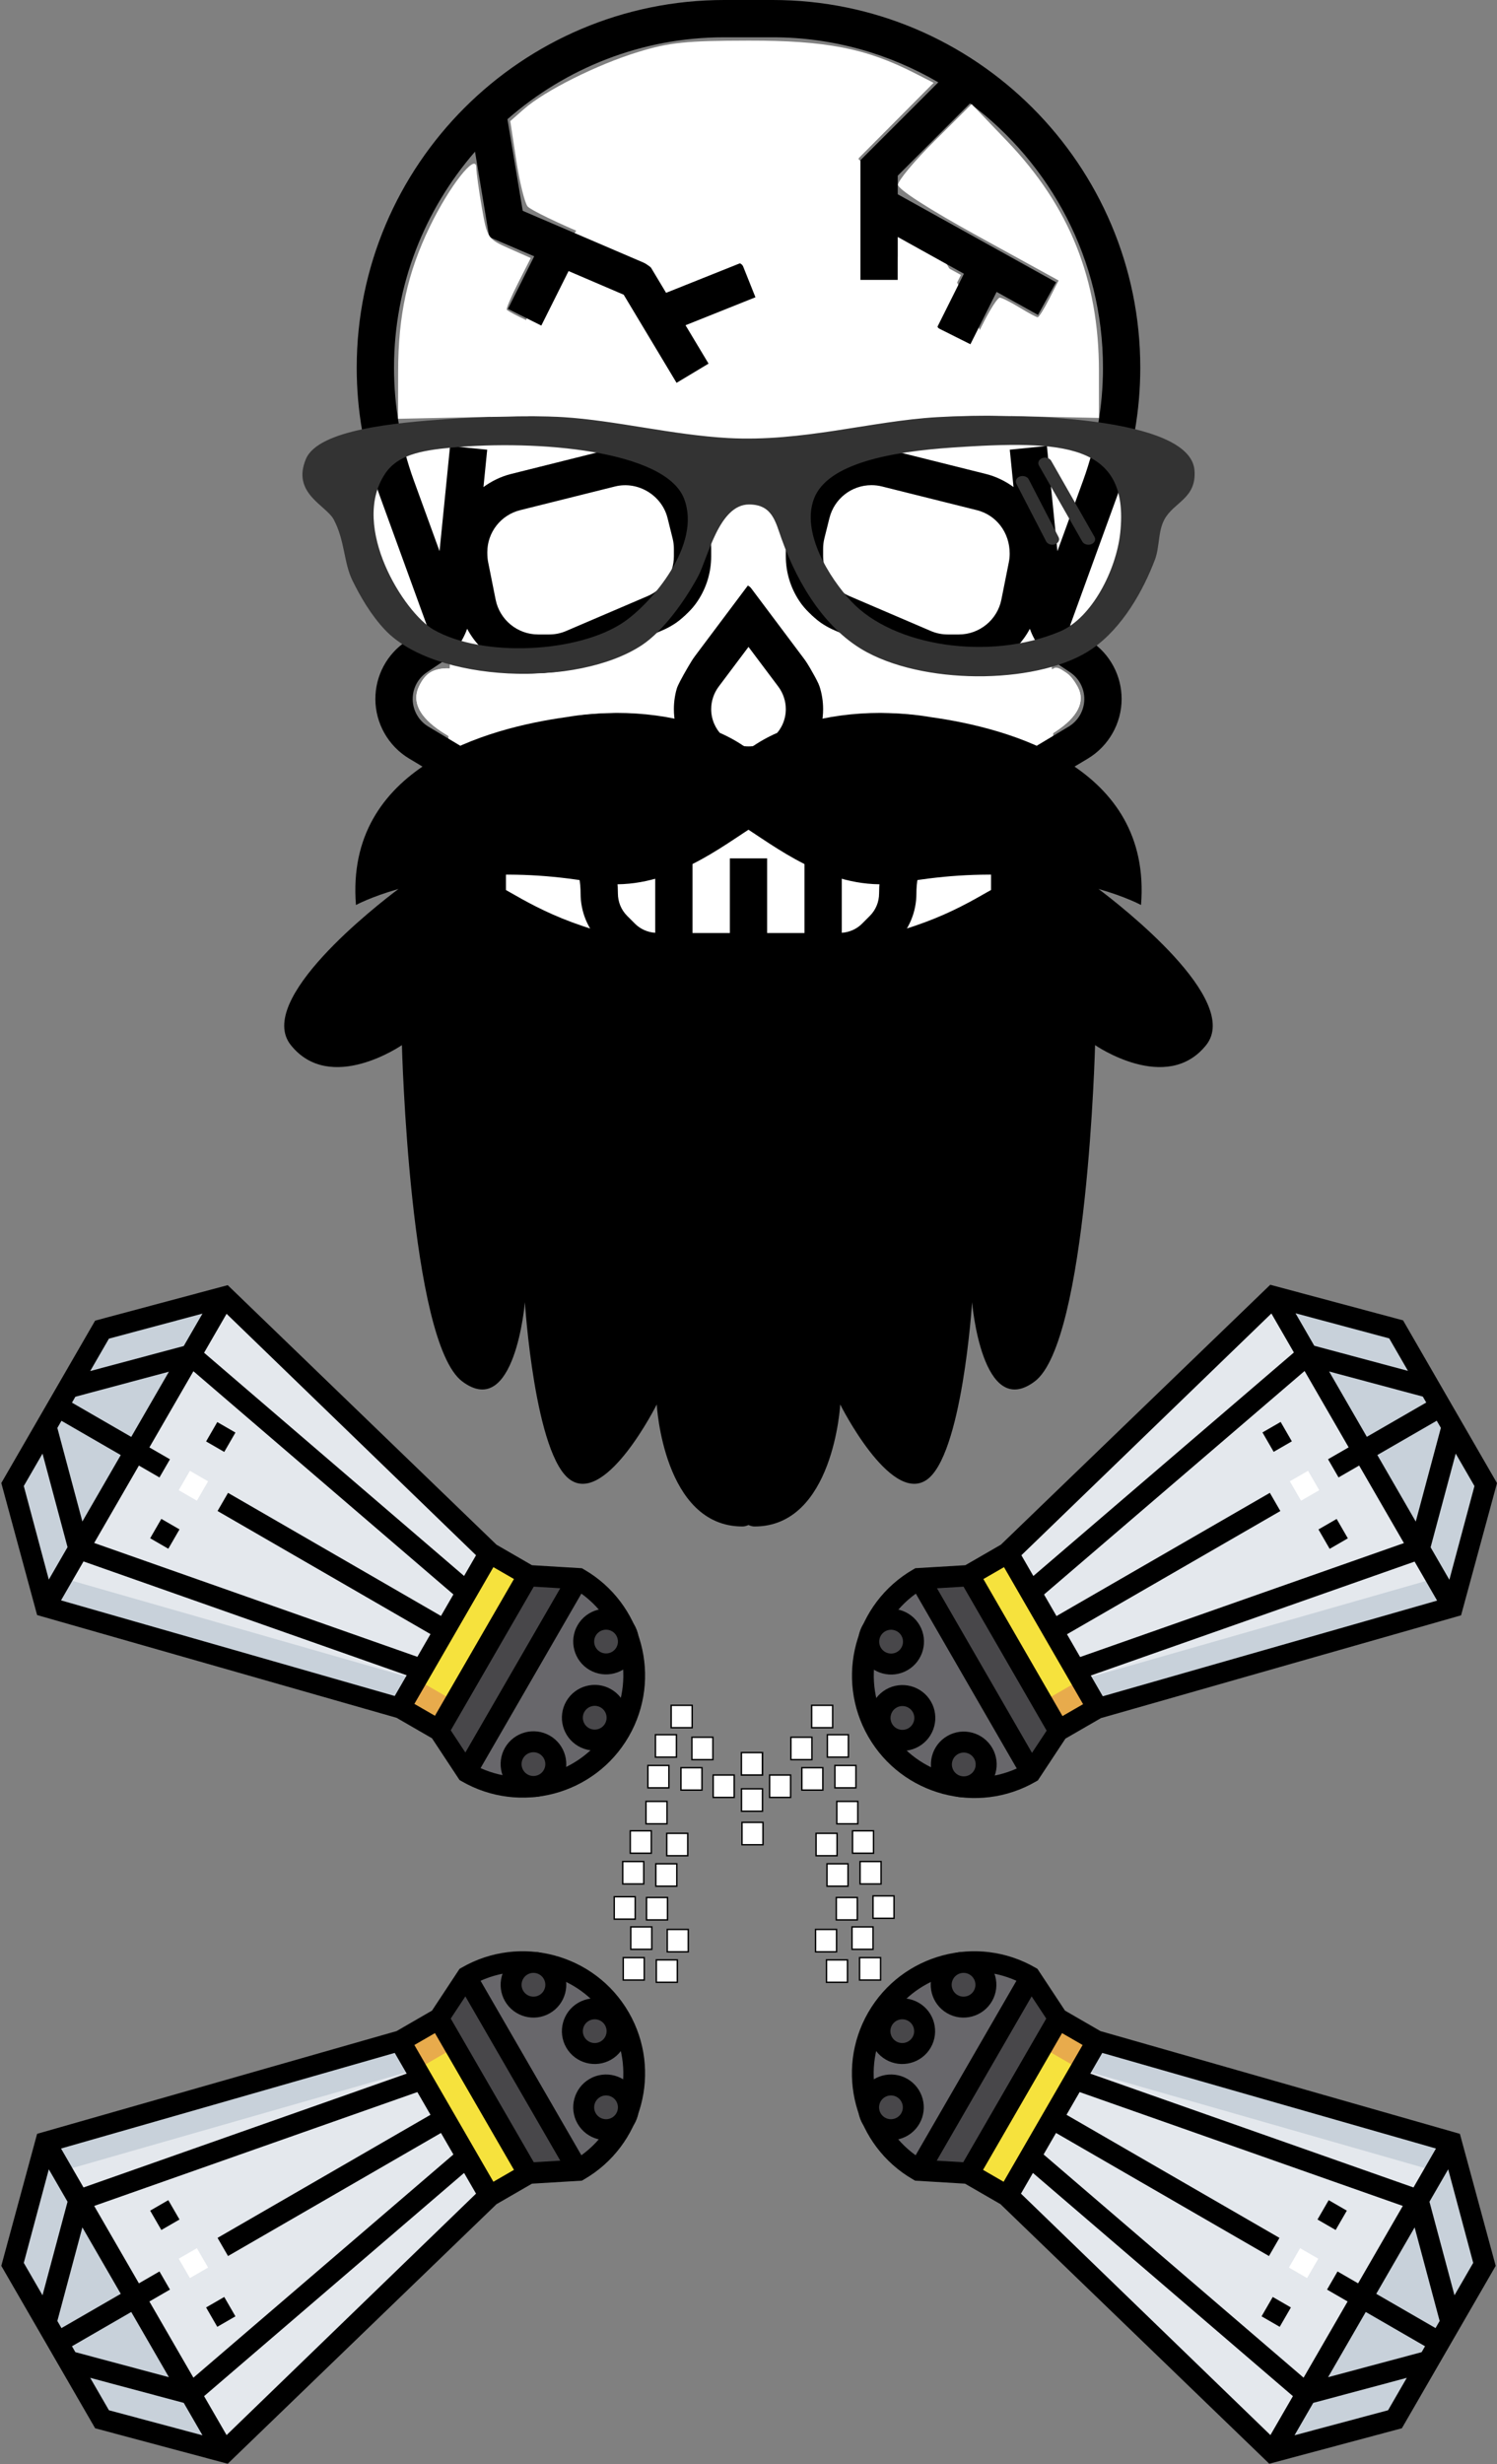 <?xml version="1.0" encoding="UTF-8" standalone="no"?>
<svg
   xmlns:dc="http://purl.org/dc/elements/1.1/"
   xmlns:cc="http://creativecommons.org/ns#"
   xmlns:rdf="http://www.w3.org/1999/02/22-rdf-syntax-ns#"
   xmlns:svg="http://www.w3.org/2000/svg"
   xmlns="http://www.w3.org/2000/svg"
   xmlns:sodipodi="http://sodipodi.sourceforge.net/DTD/sodipodi-0.dtd"
   xmlns:inkscape="http://www.inkscape.org/namespaces/inkscape"
   height="1286.708pt"
   viewBox="-80 0 781.865 1286.708"
   width="781.865pt"
   version="1.1"
   id="svg6"
   sodipodi:docname="salt-skull.svg"
   inkscape:export-filename="C:\Users\Adilio\Desktop\salt-skull3.png"
   inkscape:export-xdpi="96"
   inkscape:export-ydpi="96"
   inkscape:version="0.92.4 (5da689c313, 2019-01-14)">
  <rect x="-80" y="0" width="781.865" height="1286.708" fill="#808080" stroke="none"/>
  <defs
     id="defs10" />
  <sodipodi:namedview
     pagecolor="#ffffff"
     bordercolor="#666666"
     borderopacity="1"
     objecttolerance="10"
     gridtolerance="10"
     guidetolerance="10"
     inkscape:pageopacity="0"
     inkscape:pageshadow="2"
     inkscape:window-width="1751"
     inkscape:window-height="1097"
     id="namedview8"
     showgrid="false"
     fit-margin-top="0"
     fit-margin-left="0"
     fit-margin-right="0"
     fit-margin-bottom="0"
     inkscape:zoom="0.50466895"
     inkscape:cx="756.98888"
     inkscape:cy="955.89163"
     inkscape:window-x="1327"
     inkscape:window-y="569"
     inkscape:window-maximized="0"
     inkscape:current-layer="svg6" />
  <path
     style="opacity:1;fill:#000000;fill-opacity:0;fill-rule:evenodd;stroke:none;stroke-width:0.525;stroke-linecap:butt;stroke-linejoin:round;stroke-miterlimit:4;stroke-dasharray:none;stroke-opacity:1"
     d=""
     id="path1068"
     inkscape:connector-curvature="0" />
  <g
     id="g1249"
     transform="translate(1004.699,-394.879)">
    <ellipse
       ry="316.364"
       rx="157.571"
       cy="774.115"
       cx="-692.583"
       id="path1210"
       style="opacity:1;fill:#ffffff;fill-opacity:1;fill-rule:evenodd;stroke:#ffffff;stroke-width:0.814;stroke-linecap:butt;stroke-linejoin:round;stroke-miterlimit:4;stroke-dasharray:none;stroke-opacity:1" />
    <g
       transform="translate(-77.763,79.864)"
       id="g1208">
      <rect
         style="opacity:1;fill:#ffffff;fill-opacity:1;fill-rule:evenodd;stroke:#ffffff;stroke-width:0.435;stroke-linecap:butt;stroke-linejoin:round;stroke-miterlimit:4;stroke-dasharray:none;stroke-opacity:1"
         id="rect1154"
         width="306.579"
         height="92.904"
         x="-768.924"
         y="729.777" />
      <ellipse
         style="opacity:1;fill:#ffffff;fill-opacity:1;fill-rule:evenodd;stroke:#ffffff;stroke-width:0.833;stroke-linecap:butt;stroke-linejoin:round;stroke-miterlimit:4;stroke-dasharray:none;stroke-opacity:1"
         id="path1156"
         cx="-730.922"
         cy="595.741"
         rx="92.841"
         ry="60.518" />
      <ellipse
         style="opacity:1;fill:#ffffff;fill-opacity:1;fill-rule:evenodd;stroke:#ffffff;stroke-width:0.833;stroke-linecap:butt;stroke-linejoin:round;stroke-miterlimit:4;stroke-dasharray:none;stroke-opacity:1"
         id="path1156-8"
         cx="-501.316"
         cy="593.141"
         rx="92.841"
         ry="60.518" />
      <g
         id="g1103"
         transform="matrix(1.218,0,0,1.218,130.073,535.438)"
         style="opacity:1">
        <g
           transform="translate(-731.632,-180.972)"
           id="g974">
          <g
             id="g946">
            <path
               inkscape:connector-curvature="0"
               id="path2"
               d="m 265.823,274.871 -5.727,-3.824 c -1.207,-0.809 -2.199,-1.832 -3.086,-2.941 l 20.582,-56.609 c 6.305,-17.305 9.496,-35.426 9.496,-53.855 C 287.089,70.719 216.37,0 129.448,0 H 108.729 C 21.808,0 -48.911,70.719 -48.911,157.641 c 0,18.43 3.191,36.551 9.496,53.863 l 20.582,56.609 c -0.879,1.109 -1.871,2.133 -3.086,2.941 l -5.727,3.824 c -8.305,5.527 -13.266,14.801 -13.266,24.785 0,10.398 5.535,20.176 14.465,25.543 l 25.535,15.32 v 63.305 c 0,9.809 3.586,19.238 10.113,26.566 L 55.561,482.566 C 63.136,491.105 74.034,496 85.456,496 H 152.722 c 11.422,0 22.32,-4.895 29.887,-13.434 l 46.367,-52.16 c 6.527,-7.328 10.113,-16.766 10.113,-26.574 v -63.305 l 25.543,-15.32 c 8.922,-5.367 14.457,-15.145 14.457,-25.543 0,-9.984 -4.961,-19.258 -13.266,-24.793 z m -48.797,144.914 -46.379,52.168 C 166.112,477.062 159.577,480 152.722,480 H 85.456 c -6.848,0 -13.391,-2.938 -17.934,-8.055 l -46.371,-52.168 c -3.902,-4.395 -6.062,-10.059 -6.062,-15.945 v -59.129 c 18.168,3.328 32,19.207 32,38.32 0,7.922 3.09,15.367 8.688,20.969 l 3.312,3.312 c 5.367,5.367 12.449,8.352 20,8.59 V 440 h 16 v -24 h 16 v 24 h 16 v -24 h 16 v 24 h 16 v -24.098 c 7.551,-0.246 14.633,-3.223 20,-8.59 L 182.401,404 c 5.598,-5.602 8.688,-13.047 8.688,-20.969 0,-19.109 13.832,-34.992 32,-38.32 v 59.129 c 0,5.879 -2.16,11.543 -6.062,15.945 z m 39.367,-108.289 -27.641,16.574 c -29.703,0.73 -53.664,25.074 -53.664,54.961 0,3.648 -1.426,7.082 -4,9.656 L 167.776,396 c -2.344,2.344 -5.406,3.672 -8.688,3.902 V 368 h -16 v 32 h -16 v -32 h -16 v 32 H 95.089 v -32 h -16 v 31.902 c -3.281,-0.23 -6.344,-1.559 -8.688,-3.902 l -3.312,-3.312 c -2.574,-2.574 -4,-6.008 -4,-9.656 0,-29.879 -23.961,-54.23 -53.664,-54.961 L -18.208,311.496 c -4.137,-2.488 -6.703,-7.016 -6.703,-11.832 0,-4.625 2.297,-8.91 6.145,-11.48 l 5.727,-3.824 c 5.41,-3.605 9.352,-8.816 11.48,-14.793 C 4.311,280.617 15.858,288 28.858,288 h 4.781 c 4.723,0 9.305,-0.945 13.609,-2.801 l 34.902,-14.953 c 12.723,-5.445 20.937,-17.918 20.937,-31.75 v -3.223 c 0,-2.816 -0.344,-5.625 -1.031,-8.379 l -2.176,-8.727 C 96.018,202.762 82.241,192 66.354,192 c -2.816,0 -5.625,0.344 -8.371,1.023 l -40.734,10.184 c -4.375,1.098 -8.32,3.066 -11.809,5.602 l 1.602,-16.016 -15.922,-1.594 -4.512,45.098 -11.008,-30.266 c -5.648,-15.543 -8.512,-31.832 -8.512,-48.391 0,-35.418 13.16,-67.762 34.727,-92.625 l 6.105,36.617 19.281,8.262 -11.266,22.531 14.312,7.16 11.688,-23.371 23.633,10.129 22.672,37.785 13.719,-8.234 -9.871,-16.453 29.984,-11.992 -5.938,-14.855 -32.383,12.949 -7.113,-11.863 L 22.28,90.383 15.729,51.105 C 40.624,29.312 73.12,16 108.729,16 h 20.719 c 25.906,0 50.121,7.105 71.031,19.297 L 167.089,68.688 V 120 h 16 v -18.406 l 28.375,15.766 -11.527,23.066 14.312,7.16 L 225.472,125.145 243.218,135 250.983,121.016 183.089,83.297 V 75.312 l 30.984,-30.984 c 34.527,25.855 57.016,66.953 57.016,113.312 0,16.559 -2.863,32.84 -8.52,48.398 l -11.008,30.266 -4.512,-45.105 -15.922,1.594 1.602,16 c -3.488,-2.52 -7.434,-4.488 -11.809,-5.586 l -40.719,-10.176 -0.008,-0.008 C 177.448,192.344 174.632,192 171.823,192 c -15.879,0 -29.664,10.762 -33.52,26.168 l -2.184,8.727 c -0.688,2.746 -1.031,5.562 -1.031,8.371 v 3.223 c 0,13.832 8.215,26.305 20.945,31.758 l 34.879,14.953 c 4.32,1.848 8.902,2.801 13.625,2.801 h 4.781 c 13,0 24.547,-7.383 30.418,-18.426 2.129,5.977 6.07,11.188 11.48,14.793 l 5.727,3.824 c 3.848,2.562 6.145,6.848 6.145,11.473 0,4.816 -2.566,9.344 -6.695,11.832 z M 7.089,236.734 c 0,-8.527 5.785,-15.926 14.047,-18.008 l 40.723,-10.168 c 9.832,-2.445 20.062,3.77 22.504,13.496 l 2.168,8.715 c 0.375,1.461 0.559,2.984 0.559,4.496 v 3.223 c 0,7.434 -4.414,14.129 -11.238,17.055 L 40.936,270.496 C 38.624,271.504 36.167,272 33.632,272 h -4.781 c -8.816,0 -16.465,-6.273 -18.188,-14.91 L 7.448,241 c -0.238,-1.184 -0.359,-2.414 -0.359,-4.266 z m 224,0.633 c 0,1.219 -0.121,2.449 -0.359,3.641 l -3.215,16.09 C 225.784,265.727 218.136,272 209.319,272 h -4.781 c -2.527,0 -4.992,-0.496 -7.312,-1.504 l -34.891,-14.953 c -6.832,-2.926 -11.246,-9.621 -11.246,-17.047 v -3.223 c 0,-1.512 0.184,-3.035 0.543,-4.496 l 2.176,-8.715 C 155.897,213.785 163.288,208 171.823,208 c 1.504,0 3.027,0.184 4.496,0.551 l 40.715,10.168 c 8.27,2.09 14.055,9.48 14.055,18.648 z m 0,0" />
            <path
               inkscape:connector-curvature="0"
               id="path4"
               d="m 119.089,250.664 -25.609,34.152 c -4.117,5.504 -6.391,12.32 -6.391,19.184 0,17.648 14.352,32 32,32 17.648,0 32,-14.352 32,-32 0,-6.863 -2.273,-13.68 -6.398,-19.191 z m 0,69.336 c -8.824,0 -16,-7.176 -16,-16 0,-3.441 1.145,-6.84 3.191,-9.602 l 12.809,-17.062 12.801,17.055 c 2.055,2.77 3.199,6.168 3.199,9.609 0,8.824 -7.176,16 -16,16 z m 0,0" />
            <g
               id="g6"
               transform="matrix(6.663,0,0,6.663,-79.997,280.955)">
              <g
                 id="g4">
                <path
                   id="path2-9"
                   d="m 0.426,25.079 c 2.546,3.182 7.148,0 7.148,0 0,0 0.49,19.094 3.883,21.639 3.393,2.545 4.031,-5.093 4.031,-5.093 0,0 0.636,9.972 2.97,11.456 2.333,1.486 5.516,-4.878 5.516,-4.878 0,0 0.424,7.849 5.516,7.849 0.137,0 0.265,-0.041 0.389,-0.095 0.123,0.054 0.25,0.095 0.388,0.095 5.092,0 5.516,-7.849 5.516,-7.849 0,0 3.183,6.364 5.516,4.878 2.333,-1.484 2.97,-11.456 2.97,-11.456 0,0 0.637,7.638 4.031,5.093 3.394,-2.545 3.884,-21.639 3.884,-21.639 0,0 4.603,3.182 7.147,0 2.317,-2.897 -5.504,-8.978 -6.927,-10.048 1.776,0.507 2.737,1.033 2.737,1.033 C 55.858,7.167 46.668,4.676 41.604,3.976 40.674,3.816 39.688,3.726 38.663,3.711 38.486,3.705 38.382,3.704 38.382,3.704 c -3.525,0 -6.634,0.931 -8.503,2.352 -1.87,-1.421 -4.979,-2.352 -8.502,-2.352 0,0 -0.105,10e-4 -0.282,0.007 -1.024,0.015 -2.012,0.105 -2.941,0.265 -5.065,0.7 -14.253,3.192 -13.537,12.088 0,0 0.961,-0.526 2.738,-1.033 -1.427,1.07 -9.247,7.152 -6.929,10.048 z m 19.47,-10.474 c 4.228,0.744 7.794,-1.961 9.981,-3.385 2.188,1.424 5.754,4.129 9.981,3.385 2.87,-0.505 5.378,-0.573 7.498,-0.428 -1.774,0.618 -3.446,2.234 -7.545,3.477 -7.001,2.122 -9.547,0.212 -9.547,0.212 0,0 -3.322,1.91 -10.323,-0.212 -4.099,-1.242 -5.771,-2.859 -7.546,-3.477 2.123,-0.145 4.632,-0.077 7.501,0.428 z"
                   inkscape:connector-curvature="0" />
              </g>
            </g>
            <g
               id="g9"
               transform="matrix(6.184,0,0,5.056,-72.181,77.685)">
              <g
                 id="g7">
                <g
                   id="sun_glasses">
                  <g
                     id="g4-6">
                    <path
                       id="path2-4"
                       d="m 43.998,20.008 c -4.576,0.328 -9.312,2.115 -14.479,1.771 -3.854,-0.261 -7.827,-1.496 -11.421,-1.771 -2.441,-0.186 -6.161,0 -8.043,0.161 -3.557,0.305 -8.954,0.891 -9.812,3.38 -1.007,2.925 1.398,3.917 1.931,5.147 0.771,1.787 0.685,3.634 1.286,5.146 0.56,1.398 1.289,2.933 2.252,4.186 3.467,4.511 13.371,4.954 17.855,1.287 1.418,-1.162 2.895,-3.605 3.86,-5.791 0.679,-1.538 1.441,-6.113 3.538,-6.113 1.609,0 1.828,1.438 2.253,2.896 1.184,4.059 3.156,7.833 5.951,9.651 4.375,2.85 12.125,2.641 15.604,-0.322 2.096,-1.783 3.529,-4.922 4.345,-7.561 0.321,-1.047 0.206,-2.378 0.645,-3.378 0.655,-1.501 2.243,-1.776 2.092,-4.185 -0.29,-4.547 -12.173,-4.911 -17.857,-4.504 z M 22.282,37.382 c -3.14,2.622 -9.775,3.034 -13.19,0.646 -2.047,-1.436 -5.787,-8.71 -3.379,-13.192 0.855,-1.593 2.395,-1.997 4.665,-2.253 5.873,-0.659 14.79,0.221 16.087,4.344 1.227,3.906 -2.257,8.844 -4.183,10.455 z m 34.424,-7.561 c -0.272,3.131 -1.959,7.221 -4.184,8.362 -4.875,2.509 -11.542,1.283 -14.479,-2.571 -1.506,-1.979 -3.467,-5.81 -2.573,-8.688 0.933,-3.01 5.355,-3.991 9.65,-4.344 7.573,-0.618 12.254,-0.411 11.586,7.241 z M 51.92,23.71 c -0.107,-0.234 -0.388,-0.336 -0.622,-0.228 -0.233,0.107 -0.336,0.389 -0.229,0.623 l 3.006,6.45 c 0.107,0.234 0.388,0.336 0.62,0.229 0.234,-0.109 0.338,-0.388 0.229,-0.622 z m -1.562,1.561 C 50.251,25.037 49.97,24.933 49.736,25.042 49.504,25.151 49.4,25.43 49.508,25.664 l 2.067,4.892 c 0.107,0.234 0.388,0.336 0.622,0.229 0.232,-0.109 0.336,-0.388 0.227,-0.622 z"
                       inkscape:connector-curvature="0"
                       style="fill:#333333" />
                  </g>
                </g>
              </g>
            </g>
          </g>
          <path
             style="opacity:1;fill:#ffffff;fill-opacity:1;fill-rule:evenodd;stroke:none;stroke-width:2.802;stroke-linecap:butt;stroke-linejoin:round;stroke-miterlimit:4;stroke-dasharray:none;stroke-opacity:1"
             d="m 202.398,242.565 c -26.331,-4.444 -41.838,-5.232 -84.768,-4.306 l -52.542,1.133 0.041,-26.924 c 0.05,-32.323 5.335,-56.509 18.123,-82.927 11.162,-23.059 26.376,-42.479 26.558,-33.899 0.063,2.956 1.504,13.358 3.203,23.114 3.02,17.341 3.369,17.863 15.516,23.237 l 12.427,5.497 -7.298,14.402 c -4.014,7.921 -6.898,14.746 -6.409,15.168 2.686,2.315 19.748,10.159 20.428,9.392 0.442,-0.499 4.096,-7.462 8.119,-15.472 l 7.316,-14.565 14.739,6.454 c 13.168,5.766 16.301,8.962 29.394,29.978 8.06,12.938 15.036,24.589 15.501,25.891 0.465,1.302 5.573,-0.421 11.35,-3.829 l 10.504,-6.197 -5.689,-9.642 c -3.129,-5.303 -5.689,-10.559 -5.689,-11.68 0,-1.121 8.197,-5.104 18.215,-8.85 10.018,-3.747 18.215,-7.613 18.215,-8.592 0,-5.59 -6.633,-19.43 -9.312,-19.43 -1.738,0 -11.922,3.438 -22.633,7.64 -13.889,5.449 -19.799,6.665 -20.607,4.241 -2.822,-8.466 -12.738,-14.812 -42.725,-27.342 -17.724,-7.406 -33.573,-15.081 -35.219,-17.056 -1.646,-1.975 -4.549,-13.755 -6.451,-26.179 l -3.458,-22.588 7.852,-6.906 c 11.944,-10.505 41.855,-25.446 65.299,-32.617 17.87,-5.466 27.311,-6.438 63.051,-6.491 44.324,-0.065 67.212,4.406 94.926,18.545 l 10.926,5.574 -21.401,21.527 -21.401,21.527 v 35.667 35.667 h 11.209 11.209 v -11.209 c 0,-6.165 0.786,-11.209 1.746,-11.209 0.96,0 9.058,4.02 17.995,8.933 l 16.249,8.933 -6.786,13.392 c -3.732,7.366 -6.786,14.461 -6.786,15.768 0,1.307 4.405,4.477 9.788,7.044 l 9.788,4.668 7.072,-13.957 c 3.89,-7.676 7.997,-13.952 9.127,-13.946 1.13,0.006 6.183,2.528 11.23,5.605 5.046,3.077 9.749,5.594 10.452,5.594 0.702,0 3.681,-4.729 6.62,-10.508 l 5.344,-10.508 -45.892,-25.22 c -28.105,-15.446 -45.903,-26.877 -45.919,-29.494 -0.014,-2.35 9.446,-13.684 21.026,-25.186 l 21.053,-20.913 20.28,21.164 c 35.717,37.273 52.506,79.254 52.506,131.29 v 26.925 l -48.339,-1.035 c -38.609,-0.827 -56.422,0.15 -88.496,4.853 -48.585,7.124 -83.764,7.085 -126.578,-0.142 z"
             id="path948"
             inkscape:connector-curvature="0"
             transform="matrix(0.75,0,0,0.75,-80,0)" />
          <path
             style="opacity:1;fill:#ffffff;fill-opacity:1;fill-rule:evenodd;stroke:none;stroke-width:2.802;stroke-linecap:butt;stroke-linejoin:round;stroke-miterlimit:4;stroke-dasharray:none;stroke-opacity:1"
             d="m 132.099,357.093 c -7.483,-5.745 -11.108,-15.264 -12.777,-33.553 -1.449,-15.872 -0.983,-18.066 5.011,-23.598 6.899,-6.368 56.572,-20.522 72.02,-20.522 11.225,0 21.934,12.93 24.416,29.482 2.777,18.52 -4.855,27.011 -36.585,40.699 -26.063,11.244 -43.864,13.805 -52.085,7.493 z"
             id="path950"
             inkscape:connector-curvature="0"
             transform="matrix(0.75,0,0,0.75,-80,0)" />
          <path
             style="opacity:1;fill:#ffffff;fill-opacity:1;fill-rule:evenodd;stroke:none;stroke-width:2.802;stroke-linecap:butt;stroke-linejoin:round;stroke-miterlimit:4;stroke-dasharray:none;stroke-opacity:1"
             d="m 346.762,349.617 c -25.021,-10.798 -37.904,-22.262 -37.863,-33.689 0.035,-9.542 6.219,-25.668 11.859,-30.922 7.838,-7.302 16.269,-7.049 50.669,1.523 37.079,9.239 42.606,14.532 40.11,38.409 -4.014,38.402 -19.397,44.263 -64.775,24.679 z"
             id="path952"
             inkscape:connector-curvature="0"
             transform="matrix(0.75,0,0,0.75,-80,0)" />
          <path
             style="opacity:1;fill:#ffffff;fill-opacity:1;fill-rule:evenodd;stroke:none;stroke-width:2.802;stroke-linecap:butt;stroke-linejoin:round;stroke-miterlimit:4;stroke-dasharray:none;stroke-opacity:1"
             d="m 89.469,417.839 c -12.056,-7.891 -16.444,-16.629 -12.594,-25.079 4.772,-10.475 11.563,-12.618 29.399,-9.28 20.537,3.844 62.956,1.562 78.801,-4.24 6.655,-2.437 20.307,-9.737 30.336,-16.223 19.944,-12.898 29.021,-26.171 29.021,-42.439 0,-13.999 10.638,-28.339 21.83,-29.428 8.368,-0.814 9.456,0.089 14.622,12.142 3.07,7.162 5.582,16.027 5.582,19.7 0,3.673 2.207,11.332 4.904,17.019 6.033,12.722 39.582,35.508 62.35,42.348 17.637,5.298 62.961,6.228 78.655,1.615 10.951,-3.219 16.236,-1.016 21.437,8.938 4.252,8.137 -0.09,16.862 -12.467,25.053 l -10.732,7.102 -13.927,-5.269 c -22.595,-8.549 -67.318,-15.078 -88.887,-12.977 l -18.915,1.842 v -7.36 c 0,-4.048 -1.426,-10.114 -3.17,-13.48 -3.404,-6.573 -38.871,-55.16 -40.265,-55.16 -1.394,0 -36.861,48.588 -40.265,55.16 -1.743,3.366 -3.17,9.433 -3.17,13.48 v 7.36 l -18.915,-1.842 c -21.604,-2.104 -66.307,4.433 -88.972,13.011 -7.706,2.917 -14.011,5.229 -14.011,5.139 0,-0.09 -4.791,-3.299 -10.646,-7.132 z"
             id="path954"
             inkscape:connector-curvature="0"
             transform="matrix(0.75,0,0,0.75,-80,0)" />
          <path
             style="opacity:1;fill:#ffffff;fill-opacity:1;fill-rule:evenodd;stroke:none;stroke-width:2.802;stroke-linecap:butt;stroke-linejoin:round;stroke-miterlimit:4;stroke-dasharray:none;stroke-opacity:1"
             d="M 89.434,417.947 C 77.313,409.71 73.049,401.159 76.875,392.76 c 4.775,-10.481 11.56,-12.62 29.399,-9.267 19.815,3.724 62.572,1.492 78.056,-4.074 6.245,-2.245 18.225,-8.501 26.621,-13.902 24.197,-15.564 33.481,-28.006 33.481,-44.865 0,-14.095 10.607,-28.409 21.863,-29.503 8.285,-0.806 9.551,0.169 14.561,11.209 3.018,6.65 5.515,15.642 5.549,19.982 0.117,15.044 10.241,28.188 32.975,42.815 20.824,13.398 31.377,17.277 56.276,20.686 19.511,2.671 57.669,0.353 64.591,-3.925 2.623,-1.621 10.169,4.496 13.566,10.997 4.289,8.207 -0.116,16.88 -12.855,25.31 -9.022,5.97 -12.191,6.785 -16.798,4.319 -14.27,-7.637 -55.829,-15.118 -84.892,-15.282 l -29.865,-0.168 -1.595,-9.975 c -1.867,-11.674 -40.314,-66.218 -44.045,-62.487 -11.257,11.257 -39.363,54.475 -40.664,62.526 l -1.591,9.848 -31.273,0.353 c -28.635,0.324 -67.049,7.455 -85.92,15.951 -2.473,1.113 -8.606,-1.096 -14.882,-5.361 z"
             id="path956"
             inkscape:connector-curvature="0"
             transform="matrix(0.75,0,0,0.75,-80,0)" />
        </g>
        <path
           transform="matrix(0.75,0,0,0.75,-80,0)"
           inkscape:connector-curvature="0"
           id="path1042"
           d="m -699.391,313.371 c -7.667,-2.85 -26.856,-12.106 -33.106,-15.969 -2.863,-1.769 -3.33,-2.603 -3.33,-5.94 v -3.882 l 7.183,0.026 c 7.206,0.026 23.762,1.381 30.713,2.515 l 3.715,0.606 v 5.641 c 0,4.944 0.884,9.429 3.492,17.715 0.874,2.777 0.673,2.761 -8.667,-0.711 z"
           style="opacity:0.535;fill:#000000;fill-opacity:0;fill-rule:evenodd;stroke:none;stroke-width:0.991;stroke-linecap:butt;stroke-linejoin:round;stroke-miterlimit:4;stroke-dasharray:none;stroke-opacity:1" />
        <path
           transform="matrix(0.75,0,0,0.75,-80,0)"
           inkscape:connector-curvature="0"
           id="path1044"
           d="m -811.236,285.444 c -8.02,-3.025 -24.684,-10.992 -32.319,-15.451 l -4.811,-2.809 v -4.257 -4.257 l 9.633,0.468 c 12.99,0.631 30.488,2.472 31.346,3.296 0.383,0.368 0.907,3.887 1.164,7.82 0.401,6.126 1.679,11.875 3.732,16.783 0.74,1.77 -0.365,1.569 -8.744,-1.592 z"
           style="opacity:1;fill:#000000;fill-opacity:0;fill-rule:evenodd;stroke:none;stroke-width:0.701;stroke-linecap:butt;stroke-linejoin:round;stroke-miterlimit:4;stroke-dasharray:none;stroke-opacity:1" />
        <path
           transform="matrix(0.75,0,0,0.75,-80,0)"
           inkscape:connector-curvature="0"
           id="path1046"
           d="m -811.236,285.444 c -8.02,-3.025 -24.684,-10.992 -32.319,-15.451 l -4.811,-2.809 v -4.257 -4.257 l 9.633,0.468 c 12.99,0.631 30.488,2.472 31.346,3.296 0.383,0.368 0.907,3.887 1.164,7.82 0.401,6.126 1.679,11.875 3.732,16.783 0.74,1.77 -0.365,1.569 -8.744,-1.592 z"
           style="opacity:1;fill:#000000;fill-opacity:0;fill-rule:evenodd;stroke:none;stroke-width:0.701;stroke-linecap:butt;stroke-linejoin:round;stroke-miterlimit:4;stroke-dasharray:none;stroke-opacity:1" />
        <path
           transform="matrix(0.75,0,0,0.75,-80,0)"
           inkscape:connector-curvature="0"
           id="path1048"
           d="m -767.05,290.949 c -5.092,-1.462 -12.527,-8.142 -15.459,-13.888 -0.879,-1.722 -1.665,-4.934 -1.903,-7.776 l -0.406,-4.842 h 2.812 c 2.541,0 12.877,-1.572 16.832,-2.56 l 1.576,-0.394 v 15.138 c 0,8.326 -0.236,15.11 -0.525,15.075 -0.289,-0.035 -1.606,-0.374 -2.927,-0.753 z"
           style="opacity:1;fill:#000000;fill-opacity:0;fill-rule:evenodd;stroke:none;stroke-width:0.701;stroke-linecap:butt;stroke-linejoin:round;stroke-miterlimit:4;stroke-dasharray:none;stroke-opacity:1" />
        <path
           transform="matrix(0.75,0,0,0.75,-80,0)"
           inkscape:connector-curvature="0"
           id="path1050"
           d="m -741.87,272.324 0.01,-19.441 5.42,-2.916 c 2.981,-1.604 10.099,-5.938 15.818,-9.633 5.719,-3.694 10.537,-6.717 10.707,-6.717 0.17,0 3.53,2.149 7.466,4.776 8.236,5.496 17.883,11.345 21.694,13.152 l 2.627,1.246 v 19.486 19.486 h -10.508 -10.508 v -21.367 -21.367 h -10.859 -10.859 v 21.367 21.367 h -10.508 -10.508 z"
           style="opacity:1;fill:#000000;fill-opacity:0;fill-rule:evenodd;stroke:none;stroke-width:0.701;stroke-linecap:butt;stroke-linejoin:round;stroke-miterlimit:4;stroke-dasharray:none;stroke-opacity:1" />
        <path
           transform="matrix(0.75,0,0,0.75,-80,0)"
           inkscape:connector-curvature="0"
           id="path1052"
           d="m -656.411,276.64 v -15.151 l 1.927,0.496 c 3.664,0.943 13.847,2.453 16.56,2.456 l 2.724,0.003 -0.482,4.708 c -0.265,2.589 -1.046,5.978 -1.735,7.531 -2.66,5.999 -11.114,13.258 -17.067,14.657 l -1.927,0.453 z"
           style="opacity:1;fill:#000000;fill-opacity:0;fill-rule:evenodd;stroke:none;stroke-width:0.701;stroke-linecap:butt;stroke-linejoin:round;stroke-miterlimit:4;stroke-dasharray:none;stroke-opacity:1" />
        <path
           transform="matrix(0.75,0,0,0.75,-80,0)"
           inkscape:connector-curvature="0"
           id="path1054"
           d="m -618.58,288.687 c 0,-0.138 0.764,-1.977 1.697,-4.087 2.077,-4.696 3.204,-10.512 3.218,-16.608 0.006,-2.53 0.242,-4.942 0.525,-5.36 0.806,-1.189 26.617,-3.722 38.52,-3.779 l 2.977,-0.014 v 4.142 4.142 l -5.429,3.125 c -6.718,3.867 -17.944,9.512 -23.994,12.066 -5.734,2.42 -17.514,6.707 -17.514,6.374 z"
           style="opacity:1;fill:#000000;fill-opacity:0;fill-rule:evenodd;stroke:none;stroke-width:0.701;stroke-linecap:butt;stroke-linejoin:round;stroke-miterlimit:4;stroke-dasharray:none;stroke-opacity:1" />
        <path
           transform="matrix(0.75,0,0,0.75,-80,0)"
           inkscape:connector-curvature="0"
           id="path1056"
           d="m -900.189,109.121 c -14.859,-16.209 -24.638,-40.524 -23.608,-58.701 0.783,-13.821 0.155,-14.908 15.017,25.975 7.396,20.344 13.335,37.1 13.2,37.236 -0.136,0.136 -2.209,-1.894 -4.608,-4.51 z"
           style="opacity:1;fill:#000000;fill-opacity:0;fill-rule:evenodd;stroke:none;stroke-width:0.701;stroke-linecap:butt;stroke-linejoin:round;stroke-miterlimit:4;stroke-dasharray:none;stroke-opacity:1" />
        <path
           transform="matrix(0.75,0,0,0.75,-80,0)"
           inkscape:connector-curvature="0"
           id="path1058"
           d="m -860.935,34.057 c 0.022,-1.018 0.432,-5.566 0.911,-10.106 0.479,-4.54 0.723,-8.402 0.543,-8.582 -0.18,-0.18 -1.851,-0.327 -3.713,-0.327 -2.068,0 -3.386,-0.311 -3.386,-0.799 0,-1.117 41.097,-0.277 52.192,1.066 18.353,2.222 19.497,1.222 -9.808,8.573 -21.006,5.27 -26.95,7.026 -31.35,9.264 l -5.429,2.761 0.041,-1.851 z"
           style="opacity:1;fill:#000000;fill-opacity:0;fill-rule:evenodd;stroke:none;stroke-width:0.701;stroke-linecap:butt;stroke-linejoin:round;stroke-miterlimit:4;stroke-dasharray:none;stroke-opacity:1" />
        <path
           transform="matrix(0.75,0,0,0.75,-80,0)"
           inkscape:connector-curvature="0"
           id="path1060"
           d="m -869.032,126.087 c -0.385,-0.129 -1.544,-0.419 -2.575,-0.646 l -1.874,-0.412 1.174,-2.795 c 0.646,-1.537 1.331,-2.78 1.524,-2.761 0.193,0.018 1.351,1.592 2.574,3.496 2.182,3.396 2.006,4.061 -0.823,3.118 z"
           style="opacity:1;fill:#000000;fill-opacity:0;fill-rule:evenodd;stroke:none;stroke-width:0.701;stroke-linecap:butt;stroke-linejoin:round;stroke-miterlimit:4;stroke-dasharray:none;stroke-opacity:1" />
        <path
           transform="matrix(0.75,0,0,0.75,-80,0)"
           inkscape:connector-curvature="0"
           id="path1062"
           d="m -564.637,33.066 c -4.166,-2.123 -10.296,-3.941 -29.599,-8.775 -13.389,-3.353 -24.345,-6.287 -24.345,-6.52 -2.5e-4,-0.467 9.954,-1.695 22.418,-2.765 4.431,-0.38 17.514,-0.822 29.073,-0.982 18.798,-0.259 20.264,-0.202 13.886,0.539 -3.922,0.456 -7.281,0.986 -7.465,1.179 -0.184,0.193 0.111,4.599 0.656,9.792 0.544,5.193 0.908,9.615 0.809,9.826 -0.099,0.211 -2.545,-0.822 -5.435,-2.294 z"
           style="opacity:1;fill:#000000;fill-opacity:0;fill-rule:evenodd;stroke:none;stroke-width:0.701;stroke-linecap:butt;stroke-linejoin:round;stroke-miterlimit:4;stroke-dasharray:none;stroke-opacity:1" />
        <path
           transform="matrix(0.75,0,0,0.75,-80,0)"
           inkscape:connector-curvature="0"
           id="path1064"
           d="m -530.56,32.837 c -3.799,-6.705 -7.188,-12.19 -7.531,-12.19 -0.344,0 -0.625,-1.448 -0.625,-3.218 v -3.218 l 3.678,0.498 c 5.17,0.7 13.316,2.841 16.988,4.465 l 3.107,1.375 -1.085,3.655 c -1.334,4.493 -6.39,18.663 -7.104,19.913 -0.335,0.586 -2.987,-3.44 -7.428,-11.278 z"
           style="opacity:1;fill:#000000;fill-opacity:0;fill-rule:evenodd;stroke:none;stroke-width:0.701;stroke-linecap:butt;stroke-linejoin:round;stroke-miterlimit:4;stroke-dasharray:none;stroke-opacity:1" />
        <path
           transform="matrix(0.75,0,0,0.75,-80,0)"
           inkscape:connector-curvature="0"
           id="path1066"
           d="m -532.366,67.215 c -0.024,-1.167 -0.471,-2.743 -0.992,-3.503 -0.527,-0.769 -1.314,-5.268 -1.773,-10.139 -0.454,-4.816 -0.999,-10.176 -1.211,-11.91 -0.369,-3.02 -0.182,-2.8 4.47,5.233 l 4.856,8.386 -1.94,5.276 c -1.067,2.902 -2.261,6.064 -2.653,7.027 l -0.713,1.751 z"
           style="opacity:1;fill:#000000;fill-opacity:0;fill-rule:evenodd;stroke:none;stroke-width:0.701;stroke-linecap:butt;stroke-linejoin:round;stroke-miterlimit:4;stroke-dasharray:none;stroke-opacity:1" />
        <path
           transform="matrix(0.75,0,0,0.75,-80,0)"
           inkscape:connector-curvature="0"
           id="path1070"
           d="m -525.125,114.136 c 0.295,-0.751 6.238,-17.049 13.207,-36.218 6.969,-19.169 12.908,-34.853 13.197,-34.853 0.949,0 1.538,9.214 1.06,16.6 -0.816,12.621 -5.437,26.688 -12.731,38.754 -3.552,5.875 -9.581,13.032 -13.077,15.521 -2.044,1.455 -2.157,1.469 -1.657,0.197 z"
           style="opacity:1;fill:#000000;fill-opacity:0;fill-rule:evenodd;stroke:none;stroke-width:0.701;stroke-linecap:butt;stroke-linejoin:round;stroke-miterlimit:4;stroke-dasharray:none;stroke-opacity:1" />
      </g>
    </g>
  </g>
  <g
     id="g884"
     transform="matrix(-0.141,0.244,-0.244,-0.141,286.774,840.332)">
    <path
       id="path2-6"
       d="M 107.904,392.363 V 309.488 L 66.467,226.613 c 0,-114.428 92.77,-207.188 207.198,-207.188 114.418,0 207.188,92.76 207.188,207.188 l -41.438,82.875 v 82.875 l 165.75,663.001 -165.75,165.75 H 107.904 L -57.846,1055.364 Z m 0,0"
       style="fill:#e4e8ed;stroke-width:2.587"
       inkscape:connector-curvature="0" />
    <path
       id="path4-7"
       d="M 605.165,1055.364 H 543.009 L 377.258,392.363 h 62.156 z m 0,0"
       style="fill:#c8d1da;stroke-width:2.587"
       inkscape:connector-curvature="0" />
    <path
       id="path6"
       d="M 605.165,1055.364 439.415,1221.114 H 107.904 L -57.846,1055.364 Z m 0,0"
       style="fill:#c8d1da;stroke-width:2.587"
       inkscape:connector-curvature="0" />
    <path
       id="path8"
       d="M 480.852,226.613 439.415,309.488 H 107.904 L 66.467,226.613 c 0,-114.418 92.77,-207.188 207.198,-207.188 57.204,0 109.001,23.205 146.507,60.681 37.476,37.496 60.681,89.293 60.681,146.507 z m 0,0"
       style="fill:#68676b;stroke-width:2.587"
       inkscape:connector-curvature="0" />
    <path
       id="path10"
       d="M 480.852,226.613 439.415,309.488 H 107.904 L 66.467,226.613 Z m 0,0"
       style="fill:#48474a;stroke-width:2.587"
       inkscape:connector-curvature="0" />
    <path
       id="path12"
       d="M 107.904,309.488 H 439.415 V 392.363 H 107.904 Z m 0,0"
       style="fill:#f6e23d;stroke-width:2.587"
       inkscape:connector-curvature="0" />
    <path
       id="path14"
       d="m 377.258,309.488 h 62.156 v 82.875 h -62.156 z m 0,0"
       style="fill:#e8ab4c;stroke-width:2.587"
       inkscape:connector-curvature="0" />
    <path
       id="path16"
       d="m 315.102,72.019 c 0,22.882 -18.556,41.438 -41.438,41.438 -22.892,0 -41.438,-18.556 -41.438,-41.438 0,-22.882 18.546,-41.438 41.438,-41.438 22.882,0 41.438,18.556 41.438,41.438 z m 0,0"
       style="fill:#48474a;stroke-width:2.587"
       inkscape:connector-curvature="0" />
    <path
       id="path18"
       d="m 252.946,911.626 h 41.438 v 38.85 h -41.438 z m 0,0"
       style="fill:#ffffff;stroke-width:2.587"
       inkscape:connector-curvature="0" />
    <path
       id="path36"
       d="m 457.536,314.077 41.438,-82.875 v -4.588 C 498.974,101.653 397.32,1.446232e-5 272.361,1.446232e-5 147.411,1.446232e-5 45.748,101.653 45.748,226.613 v 4.588 l 41.438,82.875 v 75.901 L -80,1061.974 99.859,1241.833 H 447.45 L 626.025,1061.974 457.536,389.968 Z M 418.696,374.232 H 126.036 V 330.207 H 418.696 Z M 291.786,1076.083 h 142.171 l -126.91,126.9 H 291.786 Z m -38.84,126.9 h -12.674 l -126.91,-126.9 h 139.574 v 126.9 z m 38.84,-165.75 v -44.025 h -38.84 v 44.025 H 89.874 L 206.9,413.082 h 46.046 V 868.895 H 291.786 V 413.082 h 48.634 L 457.445,1037.233 Z M 427.408,291.357 H 119.911 L 97.899,247.332 H 449.42 Z M 273.665,40.144 c 96.964,0 176.948,72.516 186.701,168.338 H 86.953 C 96.706,112.66 176.691,40.144 273.665,40.144 Z M 123.074,413.082 h 44.308 L 50.346,1037.233 H -32.963 Z M -10.951,1076.083 h 69.373 l 126.9,126.9 h -69.373 z m 442.311,126.9 h -69.373 l 126.9,-126.9 h 69.383 z M 580.282,1037.233 H 496.962 L 379.937,413.082 h 44.308 z m 0,0"
       inkscape:connector-curvature="0"
       style="stroke-width:2.587" />
    <path
       id="path38"
       d="m 273.665,132.882 c 33.554,0 60.853,-27.308 60.853,-60.863 0,-33.564 -27.298,-60.863 -60.853,-60.863 -33.564,0 -60.863,27.298 -60.863,60.863 0,33.554 27.298,60.863 60.863,60.863 z m 0,-82.875 c 12.138,0 22.012,9.874 22.012,22.012 0,12.138 -9.874,22.012 -22.012,22.012 -12.138,0 -22.023,-9.874 -22.023,-22.012 0,-12.138 9.874,-22.012 22.023,-22.012 z m 0,0"
       inkscape:connector-curvature="0"
       style="stroke-width:2.587" />
    <path
       id="path40"
       d="m 149.342,912.92 h 41.448 v 38.85 h -41.448 z m 0,0"
       inkscape:connector-curvature="0"
       style="stroke-width:2.587" />
    <path
       id="path42"
       d="m 356.54,912.92 h 41.438 v 38.85 h -41.438 z m 0,0"
       inkscape:connector-curvature="0"
       style="stroke-width:2.587" />
    <path
       id="path16-0"
       d="m 446.363,127.318 c 0,22.882 -18.556,41.438 -41.438,41.438 -22.892,0 -41.438,-18.556 -41.438,-41.438 0,-22.882 18.546,-41.438 41.438,-41.438 22.882,0 41.438,18.556 41.438,41.438 z m 0,0"
       style="fill:#48474a;stroke-width:2.587"
       inkscape:connector-curvature="0" />
    <path
       id="path38-1"
       d="m 404.925,188.181 c 33.554,0 60.853,-27.308 60.853,-60.863 0,-33.564 -27.298,-60.863 -60.853,-60.863 -33.564,0 -60.863,27.298 -60.863,60.863 0,33.554 27.298,60.863 60.863,60.863 z m 0,-82.875 c 12.138,0 22.012,9.874 22.012,22.012 0,12.138 -9.874,22.012 -22.012,22.012 -12.138,0 -22.023,-9.874 -22.023,-22.012 0,-12.138 9.874,-22.012 22.023,-22.012 z m 0,0"
       inkscape:connector-curvature="0"
       style="stroke-width:2.587" />
    <path
       id="path16-7"
       d="m 182.411,124.435 c 0,22.882 -18.556,41.438 -41.438,41.438 -22.892,0 -41.438,-18.556 -41.438,-41.438 0,-22.882 18.546,-41.438 41.438,-41.438 22.882,0 41.438,18.556 41.438,41.438 z m 0,0"
       style="fill:#48474a;stroke-width:2.587"
       inkscape:connector-curvature="0" />
    <path
       id="path38-7"
       d="m 140.973,185.298 c 33.554,0 60.853,-27.308 60.853,-60.863 0,-33.564 -27.298,-60.863 -60.853,-60.863 -33.564,0 -60.863,27.298 -60.863,60.863 0,33.554 27.298,60.863 60.863,60.863 z m 0,-82.875 c 12.138,0 22.012,9.874 22.012,22.012 0,12.138 -9.874,22.012 -22.012,22.012 -12.138,0 -22.023,-9.874 -22.023,-22.012 0,-12.138 9.874,-22.012 22.023,-22.012 z m 0,0"
       inkscape:connector-curvature="0"
       style="stroke-width:2.587" />
  </g>
  <path
     inkscape:connector-curvature="0"
     style="fill:#e4e8ed;stroke-width:0.73"
     d="m 446.25,811.33 -20.262,11.698 -26.111,1.567 c -27.976,16.152 -37.56,51.927 -21.408,79.903 16.151,27.974 51.924,37.562 79.901,21.409 l 14.413,-21.829 20.262,-11.698 185.493,-53.062 17.127,-63.921 -46.795,-81.051 -63.921,-17.128 z m 0,0"
     id="path2-6-3" />
  <path
     inkscape:connector-curvature="0"
     style="fill:#c8d1da;stroke-width:0.73"
     d="m 678.537,839.318 -8.774,-15.197 -185.493,53.062 8.774,15.197 z m 0,0"
     id="path4-7-7" />
  <path
     inkscape:connector-curvature="0"
     style="fill:#c8d1da;stroke-width:0.73"
     d="m 678.537,839.318 17.127,-63.921 -46.795,-81.051 -63.921,-17.128 z m 0,0"
     id="path6-1" />
  <path
     inkscape:connector-curvature="0"
     style="fill:#68676b;stroke-width:0.73"
     d="m 458.37,925.908 14.413,-21.829 -46.795,-81.051 -26.111,1.567 c -27.974,16.151 -37.56,51.927 -21.408,79.903 8.075,13.986 21.059,23.374 35.516,27.254 14.457,3.87 30.397,2.232 44.385,-5.845 z m 0,0"
     id="path8-4" />
  <path
     inkscape:connector-curvature="0"
     style="fill:#48474a;stroke-width:0.73"
     d="m 458.37,925.908 14.413,-21.829 -46.795,-81.051 -26.111,1.567 z m 0,0"
     id="path10-9" />
  <path
     inkscape:connector-curvature="0"
     style="fill:#f6e23d;stroke-width:0.73"
     d="m 425.988,823.028 46.795,81.051 20.262,-11.698 -46.795,-81.051 z m 0,0"
     id="path12-0" />
  <path
     inkscape:connector-curvature="0"
     style="fill:#e8ab4c;stroke-width:0.73"
     d="m 464.009,888.882 8.774,15.197 20.262,-11.698 -8.774,-15.197 z m 0,0"
     id="path14-4" />
  <path
     inkscape:connector-curvature="0"
     style="fill:#48474a;stroke-width:0.73"
     d="m 397.177,907.206 c 5.594,-3.23 7.512,-10.386 4.282,-15.98 -3.231,-5.597 -10.386,-7.512 -15.98,-4.282 -5.594,3.23 -7.513,10.383 -4.282,15.98 3.23,5.594 10.386,7.512 15.98,4.282 z m 0,0"
     id="path16-1" />
  <path
     inkscape:connector-curvature="0"
     style="fill:#ffffff;stroke-width:0.73"
     d="m 593.677,773.494 5.849,10.131 9.498,-5.484 -5.849,-10.131 z m 0,0"
     id="path18-1" />
  <path
     style="stroke-width:0.73"
     inkscape:connector-curvature="0"
     d="m 476.462,907.861 -14.413,21.829 -1.122,0.648 c -30.551,17.639 -69.753,7.135 -87.392,-23.417 -17.637,-30.549 -7.135,-69.753 23.417,-87.392 l 1.122,-0.648 26.111,-1.567 18.557,-10.714 140.696,-135.731 69.362,18.585 49.064,84.982 -18.767,69.048 -188.081,53.664 z m 9.225,-17.987 -41.311,-71.552 -10.764,6.214 41.311,71.552 z m 153.681,-130.098 20.068,34.759 13.112,-48.941 -2.154,-3.731 z m 25.543,-27.409 -1.789,-3.099 -48.94,-13.115 19.702,34.124 31.026,-17.913 z m -35.042,32.893 -10.764,6.214 -5.482,-9.496 10.764,-6.214 -23.019,-39.869 -136.079,116.714 6.5,11.258 111.441,-64.341 5.483,9.496 -111.441,64.341 6.865,11.89 169.117,-59.491 z m -163.215,138.443 -43.405,-75.18 -13.871,0.833 49.619,85.943 z m -83.12,-2.128 c 13.687,23.707 42.707,33.026 67.511,21.885 l -52.709,-91.295 c -22.051,15.91 -28.49,45.702 -14.801,69.411 z m 69.923,-89.46 6.254,10.833 136.078,-116.716 -11.76,-20.368 z m 143.178,-126.354 9.792,16.961 48.938,13.113 -9.792,-16.961 z m 93.46,90.227 -9.792,-16.961 -13.113,48.938 9.794,16.963 z m -19.503,59.806 -11.761,-20.371 -169.117,59.491 6.254,10.833 z m 0,0"
     id="path36-5" />
  <path
     style="stroke-width:0.73"
     inkscape:connector-curvature="0"
     d="m 406.208,888.483 c 4.736,8.204 1.913,18.733 -6.291,23.469 -8.206,4.738 -18.734,1.917 -23.47,-6.287 -4.738,-8.206 -1.917,-18.734 6.289,-23.471 8.204,-4.736 18.734,-1.917 23.471,6.289 z m -20.262,11.698 c 1.713,2.968 5.521,3.988 8.489,2.275 2.968,-1.713 3.988,-5.521 2.275,-8.489 -1.713,-2.968 -5.523,-3.99 -8.49,-2.277 -2.968,1.713 -3.988,5.521 -2.273,8.491 z m 0,0"
     id="path38-5" />
  <path
     style="stroke-width:0.73"
     inkscape:connector-curvature="0"
     d="m 579.369,747.981 5.851,10.133 9.498,-5.484 -5.851,-10.133 z m 0,0"
     id="path40-3" />
  <path
     style="stroke-width:0.73"
     inkscape:connector-curvature="0"
     d="m 608.617,798.639 5.849,10.131 9.498,-5.484 -5.849,-10.131 z m 0,0"
     id="path42-3" />
  <path
     inkscape:connector-curvature="0"
     style="fill:#48474a;stroke-width:0.73"
     d="m 429.225,931.491 c 5.594,-3.23 7.512,-10.386 4.282,-15.98 -3.231,-5.597 -10.386,-7.512 -15.98,-4.282 -5.594,3.23 -7.513,10.383 -4.282,15.98 3.23,5.594 10.386,7.512 15.98,4.282 z m 0,0"
     id="path16-0-6" />
  <path
     style="stroke-width:0.73"
     inkscape:connector-curvature="0"
     d="m 438.256,912.769 c 4.736,8.204 1.913,18.733 -6.291,23.469 -8.206,4.738 -18.734,1.917 -23.47,-6.287 -4.738,-8.206 -1.917,-18.734 6.289,-23.471 8.204,-4.736 18.734,-1.917 23.471,6.289 z m -20.262,11.698 c 1.713,2.968 5.521,3.988 8.489,2.275 2.968,-1.713 3.988,-5.521 2.275,-8.489 -1.713,-2.968 -5.523,-3.99 -8.49,-2.277 -2.968,1.713 -3.988,5.521 -2.273,8.491 z m 0,0"
     id="path38-1-5" />
  <path
     inkscape:connector-curvature="0"
     style="fill:#48474a;stroke-width:0.73"
     d="m 391.262,867.365 c 5.594,-3.23 7.512,-10.386 4.282,-15.98 -3.231,-5.597 -10.386,-7.512 -15.98,-4.282 -5.594,3.23 -7.513,10.383 -4.282,15.98 3.23,5.594 10.386,7.512 15.98,4.282 z m 0,0"
     id="path16-7-2" />
  <path
     style="stroke-width:0.73"
     inkscape:connector-curvature="0"
     d="m 400.293,848.643 c 4.736,8.204 1.913,18.733 -6.291,23.469 -8.206,4.738 -18.734,1.917 -23.47,-6.287 -4.738,-8.206 -1.917,-18.734 6.289,-23.471 8.204,-4.736 18.734,-1.917 23.471,6.289 z m -20.262,11.698 c 1.713,2.968 5.521,3.988 8.489,2.275 2.968,-1.713 3.988,-5.521 2.275,-8.489 -1.713,-2.968 -5.523,-3.99 -8.49,-2.277 -2.968,1.713 -3.988,5.521 -2.273,8.491 z m 0,0"
     id="path38-7-4" />
  <g
     id="g884-2"
     transform="matrix(0.141,-0.244,0.244,0.141,335.09,1117.246)">
    <path
       id="path2-6-2"
       d="M 107.904,392.363 V 309.488 L 66.467,226.613 c 0,-114.428 92.77,-207.188 207.198,-207.188 114.418,0 207.188,92.76 207.188,207.188 l -41.438,82.875 v 82.875 l 165.75,663.001 -165.75,165.75 H 107.904 L -57.846,1055.364 Z m 0,0"
       style="fill:#e4e8ed;stroke-width:2.587"
       inkscape:connector-curvature="0" />
    <path
       id="path4-7-0"
       d="M 605.165,1055.364 H 543.009 L 377.258,392.363 h 62.156 z m 0,0"
       style="fill:#c8d1da;stroke-width:2.587"
       inkscape:connector-curvature="0" />
    <path
       id="path6-7"
       d="M 605.165,1055.364 439.415,1221.114 H 107.904 L -57.846,1055.364 Z m 0,0"
       style="fill:#c8d1da;stroke-width:2.587"
       inkscape:connector-curvature="0" />
    <path
       id="path8-7"
       d="M 480.852,226.613 439.415,309.488 H 107.904 L 66.467,226.613 c 0,-114.418 92.77,-207.188 207.198,-207.188 57.204,0 109.001,23.205 146.507,60.681 37.476,37.496 60.681,89.293 60.681,146.507 z m 0,0"
       style="fill:#68676b;stroke-width:2.587"
       inkscape:connector-curvature="0" />
    <path
       id="path10-6"
       d="M 480.852,226.613 439.415,309.488 H 107.904 L 66.467,226.613 Z m 0,0"
       style="fill:#48474a;stroke-width:2.587"
       inkscape:connector-curvature="0" />
    <path
       id="path12-8"
       d="M 107.904,309.488 H 439.415 V 392.363 H 107.904 Z m 0,0"
       style="fill:#f6e23d;stroke-width:2.587"
       inkscape:connector-curvature="0" />
    <path
       id="path14-0"
       d="m 377.258,309.488 h 62.156 v 82.875 h -62.156 z m 0,0"
       style="fill:#e8ab4c;stroke-width:2.587"
       inkscape:connector-curvature="0" />
    <path
       id="path16-3"
       d="m 315.102,72.019 c 0,22.882 -18.556,41.438 -41.438,41.438 -22.892,0 -41.438,-18.556 -41.438,-41.438 0,-22.882 18.546,-41.438 41.438,-41.438 22.882,0 41.438,18.556 41.438,41.438 z m 0,0"
       style="fill:#48474a;stroke-width:2.587"
       inkscape:connector-curvature="0" />
    <path
       id="path18-9"
       d="m 252.946,911.626 h 41.438 v 38.85 h -41.438 z m 0,0"
       style="fill:#ffffff;stroke-width:2.587"
       inkscape:connector-curvature="0" />
    <path
       id="path36-8"
       d="m 457.536,314.077 41.438,-82.875 v -4.588 C 498.974,101.653 397.32,1.446232e-5 272.361,1.446232e-5 147.411,1.446232e-5 45.748,101.653 45.748,226.613 v 4.588 l 41.438,82.875 v 75.901 L -80,1061.974 99.859,1241.833 H 447.45 L 626.025,1061.974 457.536,389.968 Z M 418.696,374.232 H 126.036 V 330.207 H 418.696 Z M 291.786,1076.083 h 142.171 l -126.91,126.9 H 291.786 Z m -38.84,126.9 h -12.674 l -126.91,-126.9 h 139.574 v 126.9 z m 38.84,-165.75 v -44.025 h -38.84 v 44.025 H 89.874 L 206.9,413.082 h 46.046 V 868.895 H 291.786 V 413.082 h 48.634 L 457.445,1037.233 Z M 427.408,291.357 H 119.911 L 97.899,247.332 H 449.42 Z M 273.665,40.144 c 96.964,0 176.948,72.516 186.701,168.338 H 86.953 C 96.706,112.66 176.691,40.144 273.665,40.144 Z M 123.074,413.082 h 44.308 L 50.346,1037.233 H -32.963 Z M -10.951,1076.083 h 69.373 l 126.9,126.9 h -69.373 z m 442.311,126.9 h -69.373 l 126.9,-126.9 h 69.383 z M 580.282,1037.233 H 496.962 L 379.937,413.082 h 44.308 z m 0,0"
       inkscape:connector-curvature="0"
       style="stroke-width:2.587" />
    <path
       id="path38-8"
       d="m 273.665,132.882 c 33.554,0 60.853,-27.308 60.853,-60.863 0,-33.564 -27.298,-60.863 -60.853,-60.863 -33.564,0 -60.863,27.298 -60.863,60.863 0,33.554 27.298,60.863 60.863,60.863 z m 0,-82.875 c 12.138,0 22.012,9.874 22.012,22.012 0,12.138 -9.874,22.012 -22.012,22.012 -12.138,0 -22.023,-9.874 -22.023,-22.012 0,-12.138 9.874,-22.012 22.023,-22.012 z m 0,0"
       inkscape:connector-curvature="0"
       style="stroke-width:2.587" />
    <path
       id="path40-8"
       d="m 149.342,912.92 h 41.448 v 38.85 h -41.448 z m 0,0"
       inkscape:connector-curvature="0"
       style="stroke-width:2.587" />
    <path
       id="path42-5"
       d="m 356.54,912.92 h 41.438 v 38.85 h -41.438 z m 0,0"
       inkscape:connector-curvature="0"
       style="stroke-width:2.587" />
    <path
       id="path16-0-5"
       d="m 446.363,127.318 c 0,22.882 -18.556,41.438 -41.438,41.438 -22.892,0 -41.438,-18.556 -41.438,-41.438 0,-22.882 18.546,-41.438 41.438,-41.438 22.882,0 41.438,18.556 41.438,41.438 z m 0,0"
       style="fill:#48474a;stroke-width:2.587"
       inkscape:connector-curvature="0" />
    <path
       id="path38-1-2"
       d="m 404.925,188.181 c 33.554,0 60.853,-27.308 60.853,-60.863 0,-33.564 -27.298,-60.863 -60.853,-60.863 -33.564,0 -60.863,27.298 -60.863,60.863 0,33.554 27.298,60.863 60.863,60.863 z m 0,-82.875 c 12.138,0 22.012,9.874 22.012,22.012 0,12.138 -9.874,22.012 -22.012,22.012 -12.138,0 -22.023,-9.874 -22.023,-22.012 0,-12.138 9.874,-22.012 22.023,-22.012 z m 0,0"
       inkscape:connector-curvature="0"
       style="stroke-width:2.587" />
    <path
       id="path16-7-7"
       d="m 182.411,124.435 c 0,22.882 -18.556,41.438 -41.438,41.438 -22.892,0 -41.438,-18.556 -41.438,-41.438 0,-22.882 18.546,-41.438 41.438,-41.438 22.882,0 41.438,18.556 41.438,41.438 z m 0,0"
       style="fill:#48474a;stroke-width:2.587"
       inkscape:connector-curvature="0" />
    <path
       id="path38-7-0"
       d="m 140.973,185.298 c 33.554,0 60.853,-27.308 60.853,-60.863 0,-33.564 -27.298,-60.863 -60.853,-60.863 -33.564,0 -60.863,27.298 -60.863,60.863 0,33.554 27.298,60.863 60.863,60.863 z m 0,-82.875 c 12.138,0 22.012,9.874 22.012,22.012 0,12.138 -9.874,22.012 -22.012,22.012 -12.138,0 -22.023,-9.874 -22.023,-22.012 0,-12.138 9.874,-22.012 22.023,-22.012 z m 0,0"
       inkscape:connector-curvature="0"
       style="stroke-width:2.587" />
  </g>
  <g
     id="g884-4-1"
     transform="matrix(-0.141,-0.244,-0.244,0.141,286.774,1117.246)">
    <path
       id="path2-6-3-0"
       d="M 107.904,392.363 V 309.488 L 66.467,226.613 c 0,-114.428 92.77,-207.188 207.198,-207.188 114.418,0 207.188,92.76 207.188,207.188 l -41.438,82.875 v 82.875 l 165.75,663.001 -165.75,165.75 H 107.904 L -57.846,1055.364 Z m 0,0"
       style="fill:#e4e8ed;stroke-width:2.587"
       inkscape:connector-curvature="0" />
    <path
       id="path4-7-7-0"
       d="M 605.165,1055.364 H 543.009 L 377.258,392.363 h 62.156 z m 0,0"
       style="fill:#c8d1da;stroke-width:2.587"
       inkscape:connector-curvature="0" />
    <path
       id="path6-1-8"
       d="M 605.165,1055.364 439.415,1221.114 H 107.904 L -57.846,1055.364 Z m 0,0"
       style="fill:#c8d1da;stroke-width:2.587"
       inkscape:connector-curvature="0" />
    <path
       id="path8-4-8"
       d="M 480.852,226.613 439.415,309.488 H 107.904 L 66.467,226.613 c 0,-114.418 92.77,-207.188 207.198,-207.188 57.204,0 109.001,23.205 146.507,60.681 37.476,37.496 60.681,89.293 60.681,146.507 z m 0,0"
       style="fill:#68676b;stroke-width:2.587"
       inkscape:connector-curvature="0" />
    <path
       id="path10-9-0"
       d="M 480.852,226.613 439.415,309.488 H 107.904 L 66.467,226.613 Z m 0,0"
       style="fill:#48474a;stroke-width:2.587"
       inkscape:connector-curvature="0" />
    <path
       id="path12-0-2"
       d="M 107.904,309.488 H 439.415 V 392.363 H 107.904 Z m 0,0"
       style="fill:#f6e23d;stroke-width:2.587"
       inkscape:connector-curvature="0" />
    <path
       id="path14-4-3"
       d="m 377.258,309.488 h 62.156 v 82.875 h -62.156 z m 0,0"
       style="fill:#e8ab4c;stroke-width:2.587"
       inkscape:connector-curvature="0" />
    <path
       id="path16-1-7"
       d="m 315.102,72.019 c 0,22.882 -18.556,41.438 -41.438,41.438 -22.892,0 -41.438,-18.556 -41.438,-41.438 0,-22.882 18.546,-41.438 41.438,-41.438 22.882,0 41.438,18.556 41.438,41.438 z m 0,0"
       style="fill:#48474a;stroke-width:2.587"
       inkscape:connector-curvature="0" />
    <path
       id="path18-1-9"
       d="m 252.946,911.626 h 41.438 v 38.85 h -41.438 z m 0,0"
       style="fill:#ffffff;stroke-width:2.587"
       inkscape:connector-curvature="0" />
    <path
       id="path36-5-0"
       d="m 457.536,314.077 41.438,-82.875 v -4.588 C 498.974,101.653 397.32,1.446232e-5 272.361,1.446232e-5 147.411,1.446232e-5 45.748,101.653 45.748,226.613 v 4.588 l 41.438,82.875 v 75.901 L -80,1061.974 99.859,1241.833 H 447.45 L 626.025,1061.974 457.536,389.968 Z M 418.696,374.232 H 126.036 V 330.207 H 418.696 Z M 291.786,1076.083 h 142.171 l -126.91,126.9 H 291.786 Z m -38.84,126.9 h -12.674 l -126.91,-126.9 h 139.574 v 126.9 z m 38.84,-165.75 v -44.025 h -38.84 v 44.025 H 89.874 L 206.9,413.082 h 46.046 V 868.895 H 291.786 V 413.082 h 48.634 L 457.445,1037.233 Z M 427.408,291.357 H 119.911 L 97.899,247.332 H 449.42 Z M 273.665,40.144 c 96.964,0 176.948,72.516 186.701,168.338 H 86.953 C 96.706,112.66 176.691,40.144 273.665,40.144 Z M 123.074,413.082 h 44.308 L 50.346,1037.233 H -32.963 Z M -10.951,1076.083 h 69.373 l 126.9,126.9 h -69.373 z m 442.311,126.9 h -69.373 l 126.9,-126.9 h 69.383 z M 580.282,1037.233 H 496.962 L 379.937,413.082 h 44.308 z m 0,0"
       inkscape:connector-curvature="0"
       style="stroke-width:2.587" />
    <path
       id="path38-5-1"
       d="m 273.665,132.882 c 33.554,0 60.853,-27.308 60.853,-60.863 0,-33.564 -27.298,-60.863 -60.853,-60.863 -33.564,0 -60.863,27.298 -60.863,60.863 0,33.554 27.298,60.863 60.863,60.863 z m 0,-82.875 c 12.138,0 22.012,9.874 22.012,22.012 0,12.138 -9.874,22.012 -22.012,22.012 -12.138,0 -22.023,-9.874 -22.023,-22.012 0,-12.138 9.874,-22.012 22.023,-22.012 z m 0,0"
       inkscape:connector-curvature="0"
       style="stroke-width:2.587" />
    <path
       id="path40-3-1"
       d="m 149.342,912.92 h 41.448 v 38.85 h -41.448 z m 0,0"
       inkscape:connector-curvature="0"
       style="stroke-width:2.587" />
    <path
       id="path42-3-6"
       d="m 356.54,912.92 h 41.438 v 38.85 h -41.438 z m 0,0"
       inkscape:connector-curvature="0"
       style="stroke-width:2.587" />
    <path
       id="path16-0-6-4"
       d="m 446.363,127.318 c 0,22.882 -18.556,41.438 -41.438,41.438 -22.892,0 -41.438,-18.556 -41.438,-41.438 0,-22.882 18.546,-41.438 41.438,-41.438 22.882,0 41.438,18.556 41.438,41.438 z m 0,0"
       style="fill:#48474a;stroke-width:2.587"
       inkscape:connector-curvature="0" />
    <path
       id="path38-1-5-2"
       d="m 404.925,188.181 c 33.554,0 60.853,-27.308 60.853,-60.863 0,-33.564 -27.298,-60.863 -60.853,-60.863 -33.564,0 -60.863,27.298 -60.863,60.863 0,33.554 27.298,60.863 60.863,60.863 z m 0,-82.875 c 12.138,0 22.012,9.874 22.012,22.012 0,12.138 -9.874,22.012 -22.012,22.012 -12.138,0 -22.023,-9.874 -22.023,-22.012 0,-12.138 9.874,-22.012 22.023,-22.012 z m 0,0"
       inkscape:connector-curvature="0"
       style="stroke-width:2.587" />
    <path
       id="path16-7-2-2"
       d="m 182.411,124.435 c 0,22.882 -18.556,41.438 -41.438,41.438 -22.892,0 -41.438,-18.556 -41.438,-41.438 0,-22.882 18.546,-41.438 41.438,-41.438 22.882,0 41.438,18.556 41.438,41.438 z m 0,0"
       style="fill:#48474a;stroke-width:2.587"
       inkscape:connector-curvature="0" />
    <path
       id="path38-7-4-6"
       d="m 140.973,185.298 c 33.554,0 60.853,-27.308 60.853,-60.863 0,-33.564 -27.298,-60.863 -60.853,-60.863 -33.564,0 -60.863,27.298 -60.863,60.863 0,33.554 27.298,60.863 60.863,60.863 z m 0,-82.875 c 12.138,0 22.012,9.874 22.012,22.012 0,12.138 -9.874,22.012 -22.012,22.012 -12.138,0 -22.023,-9.874 -22.023,-22.012 0,-12.138 9.874,-22.012 22.023,-22.012 z m 0,0"
       inkscape:connector-curvature="0"
       style="stroke-width:2.587" />
  </g>
  <path
     inkscape:connector-curvature="0"
     style="fill:#ffffff;stroke:#000000;stroke-width:0.73;stroke-opacity:1"
     d="m 307.27,934.08 10e-6,11.698 10.968,-1e-4 -10e-6,-11.698 z m 0,0"
     id="path18-1-1-30-89" />
  <path
     inkscape:connector-curvature="0"
     style="fill:#ffffff;stroke:#000000;stroke-width:0.73;stroke-opacity:1"
     d="m 307.227,915.152 10e-6,11.698 10.968,10e-5 4e-5,-11.698 z m 0,0"
     id="path18-1-1-08-9" />
  <g
     transform="translate(88.065,-100.787)"
     id="g1405-1">
    <path
       id="path18-1-1-9-10"
       d="m 264.063,1006.617 1e-5,11.698 h 10.968 l -2e-5,-11.698 z m 0,0"
       style="fill:#ffffff;stroke:#000000;stroke-width:0.73;stroke-opacity:1"
       inkscape:connector-curvature="0" />
    <path
       id="path18-1-1-12-01"
       d="m 268.004,1022.658 -4e-5,11.698 10.968,-10e-5 -1e-5,-11.698 z m 0,0"
       style="fill:#ffffff;stroke:#000000;stroke-width:0.73;stroke-opacity:1"
       inkscape:connector-curvature="0" />
    <path
       id="path18-1-1-30-1"
       d="m 250.731,1023.833 10e-6,11.698 10.968,-10e-5 -10e-6,-11.698 z m 0,0"
       style="fill:#ffffff;stroke:#000000;stroke-width:0.73;stroke-opacity:1"
       inkscape:connector-curvature="0" />
    <path
       id="path18-1-1-957-8"
       d="m 245.017,1007.931 1e-5,11.698 10.968,1e-4 4e-5,-11.698 z m 0,0"
       style="fill:#ffffff;stroke:#000000;stroke-width:0.73;stroke-opacity:1"
       inkscape:connector-curvature="0" />
    <path
       id="path18-1-1-08-8"
       d="m 255.853,991.256 1e-5,11.698 10.968,10e-5 4e-5,-11.698 z m 0,0"
       style="fill:#ffffff;stroke:#000000;stroke-width:0.73;stroke-opacity:1"
       inkscape:connector-curvature="0" />
  </g>
  <g
     transform="translate(101.201,-50.609)"
     id="g1405-17">
    <path
       id="path18-1-1-9-3"
       d="m 264.063,1006.617 1e-5,11.698 h 10.968 l -2e-5,-11.698 z m 0,0"
       style="fill:#ffffff;stroke:#000000;stroke-width:0.73;stroke-opacity:1"
       inkscape:connector-curvature="0" />
    <path
       id="path18-1-1-12-02"
       d="m 268.004,1022.658 -4e-5,11.698 10.968,-10e-5 -1e-5,-11.698 z m 0,0"
       style="fill:#ffffff;stroke:#000000;stroke-width:0.73;stroke-opacity:1"
       inkscape:connector-curvature="0" />
    <path
       id="path18-1-1-30-9"
       d="m 250.731,1023.833 10e-6,11.698 10.968,-10e-5 -10e-6,-11.698 z m 0,0"
       style="fill:#ffffff;stroke:#000000;stroke-width:0.73;stroke-opacity:1"
       inkscape:connector-curvature="0" />
    <path
       id="path18-1-1-957-0"
       d="m 245.017,1007.931 1e-5,11.698 10.968,1e-4 4e-5,-11.698 z m 0,0"
       style="fill:#ffffff;stroke:#000000;stroke-width:0.73;stroke-opacity:1"
       inkscape:connector-curvature="0" />
    <path
       id="path18-1-1-08-84"
       d="m 255.853,991.256 1e-5,11.698 10.968,10e-5 4e-5,-11.698 z m 0,0"
       style="fill:#ffffff;stroke:#000000;stroke-width:0.73;stroke-opacity:1"
       inkscape:connector-curvature="0" />
  </g>
  <g
     transform="translate(100.938,-0.431)"
     id="g1405-7">
    <path
       id="path18-1-1-9-6"
       d="m 264.063,1006.617 1e-5,11.698 h 10.968 l -2e-5,-11.698 z m 0,0"
       style="fill:#ffffff;stroke:#000000;stroke-width:0.73;stroke-opacity:1"
       inkscape:connector-curvature="0" />
    <path
       id="path18-1-1-12-7"
       d="m 268.004,1022.658 -4e-5,11.698 10.968,-10e-5 -1e-5,-11.698 z m 0,0"
       style="fill:#ffffff;stroke:#000000;stroke-width:0.73;stroke-opacity:1"
       inkscape:connector-curvature="0" />
    <path
       id="path18-1-1-30-7"
       d="m 250.731,1023.833 10e-6,11.698 10.968,-10e-5 -10e-6,-11.698 z m 0,0"
       style="fill:#ffffff;stroke:#000000;stroke-width:0.73;stroke-opacity:1"
       inkscape:connector-curvature="0" />
    <path
       id="path18-1-1-957-91"
       d="m 245.017,1007.931 1e-5,11.698 10.968,1e-4 4e-5,-11.698 z m 0,0"
       style="fill:#ffffff;stroke:#000000;stroke-width:0.73;stroke-opacity:1"
       inkscape:connector-curvature="0" />
    <path
       id="path18-1-1-08-3"
       d="m 255.853,991.256 1e-5,11.698 10.968,10e-5 4e-5,-11.698 z m 0,0"
       style="fill:#ffffff;stroke:#000000;stroke-width:0.73;stroke-opacity:1"
       inkscape:connector-curvature="0" />
  </g>
  <path
     inkscape:connector-curvature="0"
     style="fill:#ffffff;stroke:#000000;stroke-width:0.73;stroke-opacity:1"
     d="m 321.963,926.872 1e-5,11.698 10.968,-10e-5 -10e-6,-11.698 z m 0,0"
     id="path18-1-1-30-89-1" />
  <path
     inkscape:connector-curvature="0"
     style="fill:#ffffff;stroke:#000000;stroke-width:0.73;stroke-opacity:1"
     d="m 318.501,951.591 -1e-5,11.698 -10.968,-10e-5 1e-5,-11.698 z m 0,0"
     id="path18-1-1-30-89-2" />
  <path
     inkscape:connector-curvature="0"
     style="fill:#ffffff;stroke:#000000;stroke-width:0.73;stroke-opacity:1"
     d="m 318.195,915.152 -1e-5,11.698 -10.968,1e-4 -4e-5,-11.698 z m 0,0"
     id="path18-1-1-08-9-43" />
  <g
     transform="matrix(-1,0,0,1,537.357,-100.787)"
     id="g1405-1-8">
    <path
       id="path18-1-1-9-10-2"
       d="m 264.063,1006.617 1e-5,11.698 h 10.968 l -2e-5,-11.698 z m 0,0"
       style="fill:#ffffff;stroke:#000000;stroke-width:0.73;stroke-opacity:1"
       inkscape:connector-curvature="0" />
    <path
       id="path18-1-1-12-01-7"
       d="m 268.004,1022.658 -4e-5,11.698 10.968,-10e-5 -1e-5,-11.698 z m 0,0"
       style="fill:#ffffff;stroke:#000000;stroke-width:0.73;stroke-opacity:1"
       inkscape:connector-curvature="0" />
    <path
       id="path18-1-1-30-1-9"
       d="m 250.731,1023.833 10e-6,11.698 10.968,-10e-5 -10e-6,-11.698 z m 0,0"
       style="fill:#ffffff;stroke:#000000;stroke-width:0.73;stroke-opacity:1"
       inkscape:connector-curvature="0" />
    <path
       id="path18-1-1-957-8-8"
       d="m 245.017,1007.931 1e-5,11.698 10.968,1e-4 4e-5,-11.698 z m 0,0"
       style="fill:#ffffff;stroke:#000000;stroke-width:0.73;stroke-opacity:1"
       inkscape:connector-curvature="0" />
    <path
       id="path18-1-1-08-8-1"
       d="m 255.853,991.256 1e-5,11.698 10.968,10e-5 4e-5,-11.698 z m 0,0"
       style="fill:#ffffff;stroke:#000000;stroke-width:0.73;stroke-opacity:1"
       inkscape:connector-curvature="0" />
  </g>
  <g
     transform="matrix(-1,0,0,1,524.222,-50.609)"
     id="g1405-17-2">
    <path
       id="path18-1-1-9-3-9"
       d="m 264.063,1006.617 1e-5,11.698 h 10.968 l -2e-5,-11.698 z m 0,0"
       style="fill:#ffffff;stroke:#000000;stroke-width:0.73;stroke-opacity:1"
       inkscape:connector-curvature="0" />
    <path
       id="path18-1-1-12-02-0"
       d="m 268.004,1022.658 -4e-5,11.698 10.968,-10e-5 -1e-5,-11.698 z m 0,0"
       style="fill:#ffffff;stroke:#000000;stroke-width:0.73;stroke-opacity:1"
       inkscape:connector-curvature="0" />
    <path
       id="path18-1-1-30-9-2"
       d="m 250.731,1023.833 10e-6,11.698 10.968,-10e-5 -10e-6,-11.698 z m 0,0"
       style="fill:#ffffff;stroke:#000000;stroke-width:0.73;stroke-opacity:1"
       inkscape:connector-curvature="0" />
    <path
       id="path18-1-1-957-0-0"
       d="m 245.017,1007.931 1e-5,11.698 10.968,1e-4 4e-5,-11.698 z m 0,0"
       style="fill:#ffffff;stroke:#000000;stroke-width:0.73;stroke-opacity:1"
       inkscape:connector-curvature="0" />
    <path
       id="path18-1-1-08-84-4"
       d="m 255.853,991.256 1e-5,11.698 10.968,10e-5 4e-5,-11.698 z m 0,0"
       style="fill:#ffffff;stroke:#000000;stroke-width:0.73;stroke-opacity:1"
       inkscape:connector-curvature="0" />
  </g>
  <g
     transform="matrix(-1,0,0,1,524.485,-0.431)"
     id="g1405-7-3">
    <path
       id="path18-1-1-9-6-6"
       d="m 264.063,1006.617 1e-5,11.698 h 10.968 l -2e-5,-11.698 z m 0,0"
       style="fill:#ffffff;stroke:#000000;stroke-width:0.73;stroke-opacity:1"
       inkscape:connector-curvature="0" />
    <path
       id="path18-1-1-12-7-4"
       d="m 268.004,1022.658 -4e-5,11.698 10.968,-10e-5 -1e-5,-11.698 z m 0,0"
       style="fill:#ffffff;stroke:#000000;stroke-width:0.73;stroke-opacity:1"
       inkscape:connector-curvature="0" />
    <path
       id="path18-1-1-30-7-7"
       d="m 250.731,1023.833 10e-6,11.698 10.968,-10e-5 -10e-6,-11.698 z m 0,0"
       style="fill:#ffffff;stroke:#000000;stroke-width:0.73;stroke-opacity:1"
       inkscape:connector-curvature="0" />
    <path
       id="path18-1-1-957-91-4"
       d="m 245.017,1007.931 1e-5,11.698 10.968,1e-4 4e-5,-11.698 z m 0,0"
       style="fill:#ffffff;stroke:#000000;stroke-width:0.73;stroke-opacity:1"
       inkscape:connector-curvature="0" />
    <path
       id="path18-1-1-08-3-6"
       d="m 255.853,991.256 1e-5,11.698 10.968,10e-5 4e-5,-11.698 z m 0,0"
       style="fill:#ffffff;stroke:#000000;stroke-width:0.73;stroke-opacity:1"
       inkscape:connector-curvature="0" />
  </g>
  <path
     inkscape:connector-curvature="0"
     style="fill:#ffffff;stroke:#000000;stroke-width:0.73;stroke-opacity:1"
     d="m 303.459,926.872 -10e-6,11.698 -10.968,-10e-5 1e-5,-11.698 z m 0,0"
     id="path18-1-1-30-89-1-6" />
  <path
     inkscape:connector-curvature="0"
     style="fill:#ffffff;stroke:#000000;stroke-width:0.73;stroke-opacity:1"
     d="m 386.937,989.988 -1e-5,11.698 -10.968,-1e-4 10e-6,-11.698 z m 0,0"
     id="path18-1-1-30-89-2-9" />
  <path
     inkscape:connector-curvature="0"
     style="fill:#ffffff;stroke:#000000;stroke-width:0.73;stroke-opacity:1"
     d="m 251.772,990.431 -2e-5,11.698 -10.968,-10e-5 1e-5,-11.698 z m 0,0"
     id="path18-1-1-30-89-2-9-0" />
</svg>
